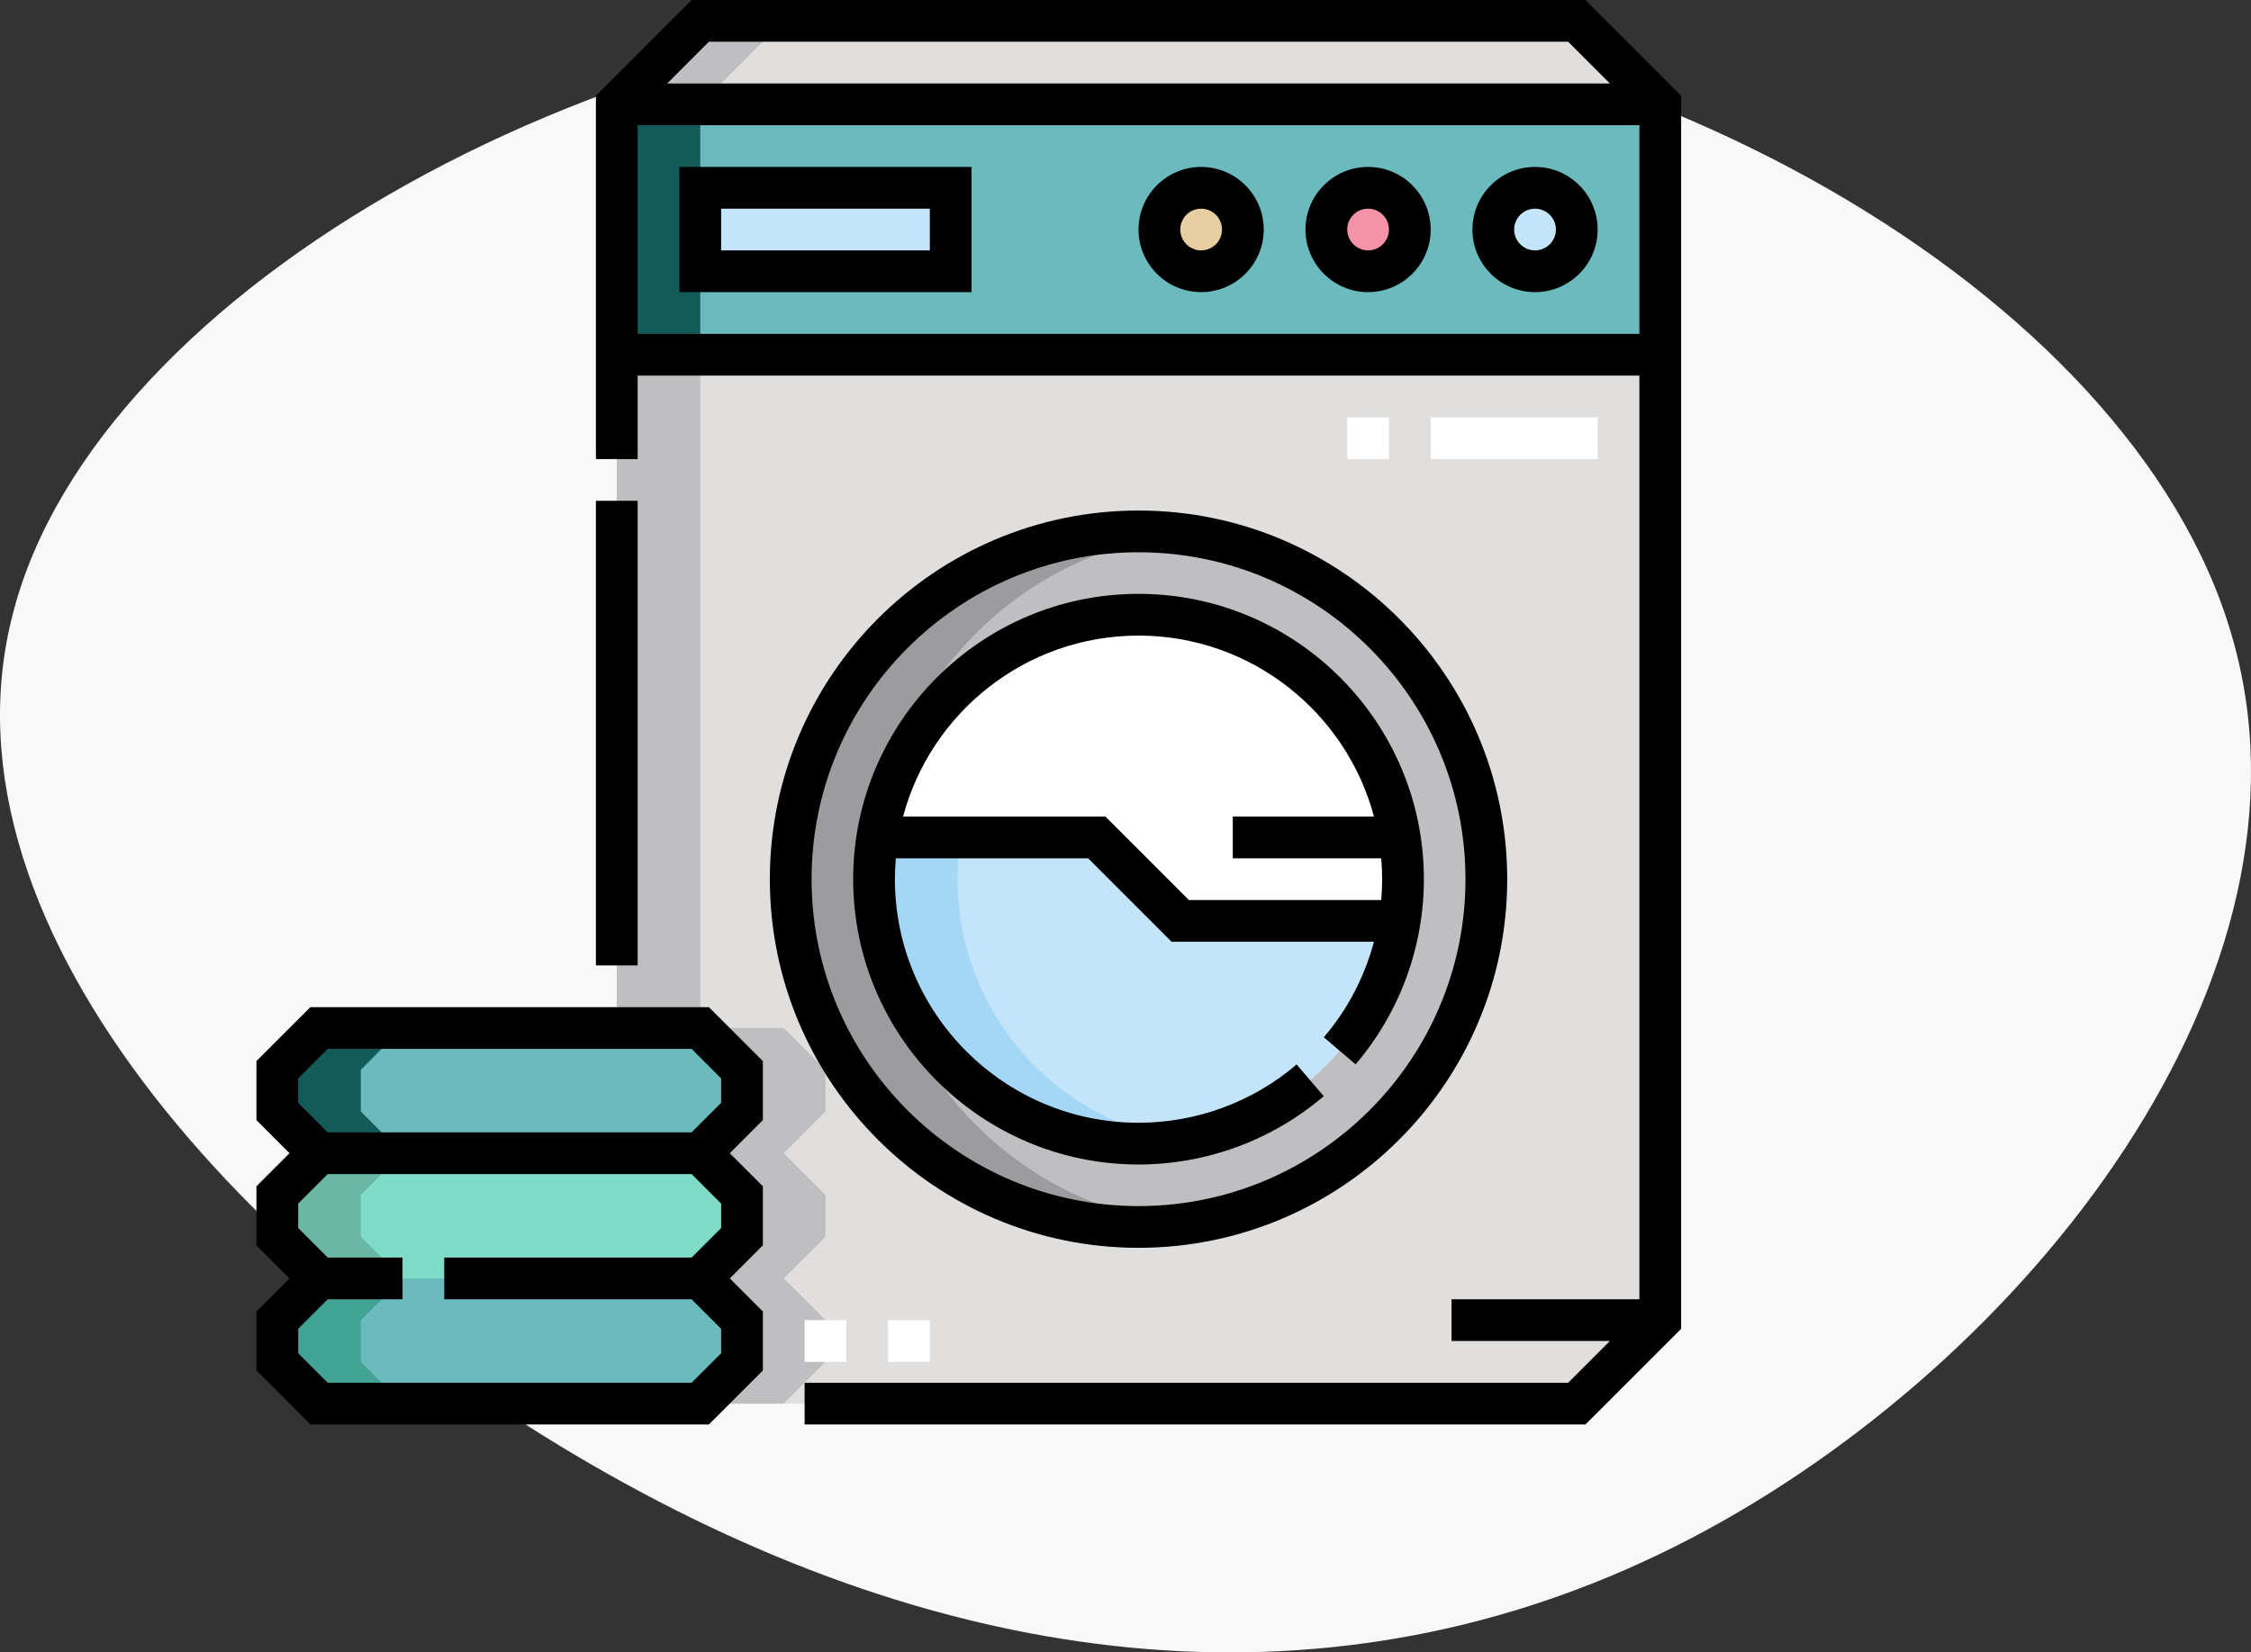 <svg width="237" height="174" viewBox="0 0 237 174" fill="none" xmlns="http://www.w3.org/2000/svg">
<rect x="0" y="0" width="237" height="174" fill="#333333" stroke="none"/>
<path d="M234.927 66.763C245.582 102.651 213.44 143.555 177.924 162.047C142.409 180.54 103.342 176.779 65.873 156.249C28.404 135.719 -7.645 98.42 1.412 64.412C10.29 30.404 64.274 -0.156 117.903 0.001C171.354 0.001 224.45 30.874 234.927 66.763Z" fill="#F8F8F8"/>
<path fill-rule="evenodd" clip-rule="evenodd" d="M166.014 2.197H73.728L64.939 10.986H174.803L166.014 2.197ZM174.803 37.353H64.939V108.252H73.728L78.123 112.646V117.041L73.728 121.436L78.123 125.83V130.225L73.728 134.619L78.123 139.014V143.408L73.728 147.803H166.014L174.803 139.014V37.353ZM119.871 55.957C140.096 55.957 156.492 72.352 156.492 92.578C156.492 112.803 140.096 129.199 119.871 129.199C99.646 129.199 83.25 112.803 83.25 92.578C83.25 72.353 99.646 55.957 119.871 55.957Z" fill="#E0DFDE"/>
<path d="M120.164 120.703C135.697 120.703 148.289 108.111 148.289 92.578C148.289 77.045 135.697 64.453 120.164 64.453C104.631 64.453 92.039 77.045 92.039 92.578C92.039 108.111 104.631 120.703 120.164 120.703Z" fill="white"/>
<path d="M164.709 27.288C166.425 25.573 166.425 22.791 164.709 21.075C162.993 19.359 160.211 19.359 158.496 21.075C156.78 22.791 156.78 25.573 158.496 27.288C160.211 29.005 162.993 29.005 164.709 27.288Z" fill="#C4E5F9"/>
<path d="M144.73 28.526C147.125 28.138 148.753 25.881 148.364 23.486C147.976 21.09 145.719 19.463 143.324 19.852C140.928 20.24 139.301 22.497 139.689 24.892C140.078 27.288 142.334 28.915 144.73 28.526Z" fill="#F492A7"/>
<path d="M127.154 28.523C129.549 28.135 131.176 25.878 130.788 23.483C130.4 21.087 128.143 19.46 125.747 19.849C123.352 20.237 121.725 22.494 122.113 24.889C122.501 27.285 124.758 28.912 127.154 28.523Z" fill="#E7CDA2"/>
<path fill-rule="evenodd" clip-rule="evenodd" d="M73.728 19.775H100.095V28.564H73.728V19.775Z" fill="#C4E5F9"/>
<path fill-rule="evenodd" clip-rule="evenodd" d="M122.069 24.17C122.069 21.743 124.037 19.775 126.463 19.775C128.89 19.775 130.858 21.743 130.858 24.17C130.858 26.597 128.89 28.564 126.463 28.564C124.037 28.564 122.069 26.597 122.069 24.17ZM174.803 10.986H64.939V37.353H174.803V10.986ZM139.647 24.17C139.647 21.743 141.614 19.775 144.041 19.775C146.468 19.775 148.436 21.743 148.436 24.17C148.436 26.597 146.468 28.564 144.041 28.564C141.614 28.564 139.647 26.597 139.647 24.17ZM157.225 24.17C157.225 21.743 159.192 19.775 161.619 19.775C164.046 19.775 166.014 21.743 166.014 24.17C166.014 26.597 164.046 28.564 161.619 28.564C159.192 28.564 157.225 26.597 157.225 24.17ZM100.095 19.775V28.564H73.728V19.775H100.095Z" fill="#6BBABD"/>
<path fill-rule="evenodd" clip-rule="evenodd" d="M156.492 92.578C156.492 72.353 140.096 55.957 119.871 55.957C99.646 55.957 83.25 72.353 83.25 92.578C83.25 112.803 99.646 129.199 119.871 129.199C140.096 129.199 156.492 112.803 156.492 92.578ZM119.871 64.731C135.299 64.731 147.718 77.248 147.718 92.578C147.718 94.073 147.6 95.541 147.373 96.973H124.266L115.477 88.184H92.369C94.476 74.892 105.987 64.731 119.871 64.731Z" fill="#BFBEC1"/>
<path fill-rule="evenodd" clip-rule="evenodd" d="M147.371 96.972C145.264 110.263 133.755 120.424 119.871 120.424C104.492 120.424 92.024 107.957 92.024 92.578C92.024 91.082 92.144 89.615 92.371 88.183H115.477L124.266 96.972H147.371Z" fill="#C4E5F9"/>
<path fill-rule="evenodd" clip-rule="evenodd" d="M73.728 108.252H33.592L29.197 112.646V117.041L33.592 121.436H73.728L78.123 117.041V112.646L73.728 108.252Z" fill="#6BBABD"/>
<path fill-rule="evenodd" clip-rule="evenodd" d="M73.728 121.436H33.592L29.197 125.83V130.225L33.592 134.619H73.728L78.123 130.225V125.83L73.728 121.436Z" fill="#7FDCC7"/>
<path fill-rule="evenodd" clip-rule="evenodd" d="M73.728 134.619H33.592L29.197 139.014V143.408L33.592 147.803H73.728L78.123 143.408V139.014L73.728 134.619Z" fill="#6BBABD"/>
<path fill-rule="evenodd" clip-rule="evenodd" d="M82.517 2.197H73.728L64.939 10.986H73.728L82.517 2.197ZM73.728 37.353H64.939V108.252H73.728V37.353ZM73.728 108.252L78.123 112.646V117.041L73.728 121.436L78.123 125.83V130.225L73.728 134.619L78.123 139.014V143.408L73.728 147.803H82.518L86.912 143.408V139.014L82.518 134.619L86.912 130.225V125.83L82.518 121.436L86.912 117.041V112.646L82.518 108.252H73.728Z" fill="#BFBEC1"/>
<path fill-rule="evenodd" clip-rule="evenodd" d="M124.265 56.22C102.504 53.618 83.25 70.547 83.25 92.578C83.25 114.609 102.504 131.538 124.265 128.936C106.112 126.764 92.039 111.316 92.039 92.578C92.039 73.84 106.112 58.392 124.265 56.22Z" fill="#9C9C9F"/>
<path fill-rule="evenodd" clip-rule="evenodd" d="M124.268 120.079C122.836 120.306 121.367 120.424 119.871 120.424C104.492 120.424 92.024 107.957 92.024 92.578C92.024 91.082 92.144 89.615 92.371 88.183H101.16C100.933 89.615 100.813 91.082 100.813 92.578C100.813 106.462 110.976 117.972 124.268 120.079Z" fill="#A4D7F5"/>
<path fill-rule="evenodd" clip-rule="evenodd" d="M64.939 10.986H73.728V37.353H64.939V10.986Z" fill="#135A59"/>
<path fill-rule="evenodd" clip-rule="evenodd" d="M42.381 108.252H33.592L29.197 112.646V117.041L33.592 121.436H42.381L37.986 117.041V112.646L42.381 108.252Z" fill="#135A59"/>
<path fill-rule="evenodd" clip-rule="evenodd" d="M42.381 121.436H33.592L29.197 125.83V130.225L33.592 134.619H42.381L37.986 130.225V125.83L42.381 121.436Z" fill="#6AB7A4"/>
<path fill-rule="evenodd" clip-rule="evenodd" d="M42.381 134.619H33.592L29.197 139.014V143.408L33.592 147.803H42.381L37.986 143.408V139.014L42.381 134.619Z" fill="#41A393"/>
<path d="M97.898 143.408H93.504V139.013H97.898V143.408ZM89.109 143.408H84.715V139.013H89.109V143.408ZM168.211 48.34H150.633V43.945H168.211V48.34ZM146.239 48.34H141.844V43.945H146.239V48.34Z" fill="white"/>
<path d="M166.924 0H72.818L62.742 10.076V48.34H67.137V39.55H172.605V136.816H152.83V141.211H169.498L165.104 145.605H84.715V150H166.924L177 139.924V10.076L166.924 0ZM74.638 4.395H165.104L169.498 8.789H70.244L74.638 4.395ZM67.137 35.156V13.184H172.605V35.156H67.137Z" fill="black"/>
<path d="M62.742 52.734H67.137V101.66H62.742V52.734Z" fill="black"/>
<path d="M119.871 131.396C141.276 131.396 158.689 113.982 158.689 92.578C158.689 71.173 141.276 53.76 119.871 53.76C98.466 53.76 81.053 71.174 81.053 92.578C81.053 113.983 98.466 131.396 119.871 131.396ZM119.871 58.154C138.852 58.154 154.295 73.597 154.295 92.578C154.295 111.56 138.852 127.002 119.871 127.002C100.89 127.002 85.447 111.56 85.447 92.578C85.447 73.597 100.89 58.154 119.871 58.154Z" fill="black"/>
<path d="M119.871 122.622C127.019 122.622 133.945 120.068 139.373 115.431L136.519 112.09C131.886 116.048 125.973 118.227 119.871 118.227C105.728 118.227 94.222 106.721 94.222 92.578C94.222 91.838 94.255 91.105 94.317 90.381H114.567L123.355 99.17H144.656C143.677 102.85 141.887 106.294 139.383 109.226L142.725 112.08C147.361 106.652 149.915 99.726 149.915 92.578C149.915 76.012 136.437 62.534 119.871 62.534C103.305 62.534 89.827 76.012 89.827 92.578C89.827 109.144 103.305 122.622 119.871 122.622ZM119.871 66.929C131.736 66.929 141.743 75.027 144.66 85.986H129.795V90.381H145.425C145.487 91.105 145.52 91.838 145.52 92.578C145.52 93.314 145.487 94.047 145.424 94.775H125.175L116.387 85.986H95.082C97.999 75.027 108.006 66.929 119.871 66.929Z" fill="black"/>
<path d="M161.619 17.578C157.985 17.578 155.027 20.535 155.027 24.17C155.027 27.805 157.985 30.762 161.619 30.762C165.254 30.762 168.211 27.805 168.211 24.17C168.211 20.535 165.254 17.578 161.619 17.578ZM161.619 26.367C160.407 26.367 159.422 25.382 159.422 24.17C159.422 22.958 160.407 21.973 161.619 21.973C162.831 21.973 163.816 22.958 163.816 24.17C163.816 25.382 162.831 26.367 161.619 26.367Z" fill="black"/>
<path d="M144.041 17.578C140.407 17.578 137.45 20.535 137.45 24.17C137.45 27.805 140.407 30.762 144.041 30.762C147.676 30.762 150.633 27.805 150.633 24.17C150.633 20.535 147.676 17.578 144.041 17.578ZM144.041 26.367C142.83 26.367 141.844 25.382 141.844 24.17C141.844 22.958 142.83 21.973 144.041 21.973C145.253 21.973 146.239 22.958 146.239 24.17C146.239 25.382 145.253 26.367 144.041 26.367Z" fill="black"/>
<path d="M126.463 17.578C122.829 17.578 119.872 20.535 119.872 24.17C119.872 27.805 122.829 30.762 126.463 30.762C130.098 30.762 133.055 27.805 133.055 24.17C133.055 20.535 130.098 17.578 126.463 17.578ZM126.463 26.367C125.252 26.367 124.266 25.382 124.266 24.17C124.266 22.958 125.252 21.973 126.463 21.973C127.675 21.973 128.661 22.958 128.661 24.17C128.661 25.382 127.675 26.367 126.463 26.367Z" fill="black"/>
<path d="M71.531 30.762H102.293V17.578H71.531V30.762ZM75.926 21.973H97.898V26.367H75.926V21.973Z" fill="black"/>
<path d="M32.682 106.055L27 111.736V117.951L30.484 121.436L27 124.92V131.135L30.484 134.619L27 138.103V144.318L32.682 150H74.638L80.32 144.318V138.103L76.836 134.619L80.32 131.135V124.92L76.836 121.436L80.32 117.951V111.736L74.638 106.055H32.682ZM75.926 142.498L72.818 145.605H34.502L31.395 142.498V139.924L34.502 136.816H42.381V132.422H34.502L31.395 129.315V126.74L34.502 123.633H72.818L75.926 126.74V129.315L72.818 132.422H46.775V136.816H72.819L75.926 139.924V142.498ZM75.926 116.131L72.818 119.238H34.502L31.395 116.131V113.556L34.502 110.449H72.818L75.926 113.556V116.131Z" fill="black"/>
</svg>
